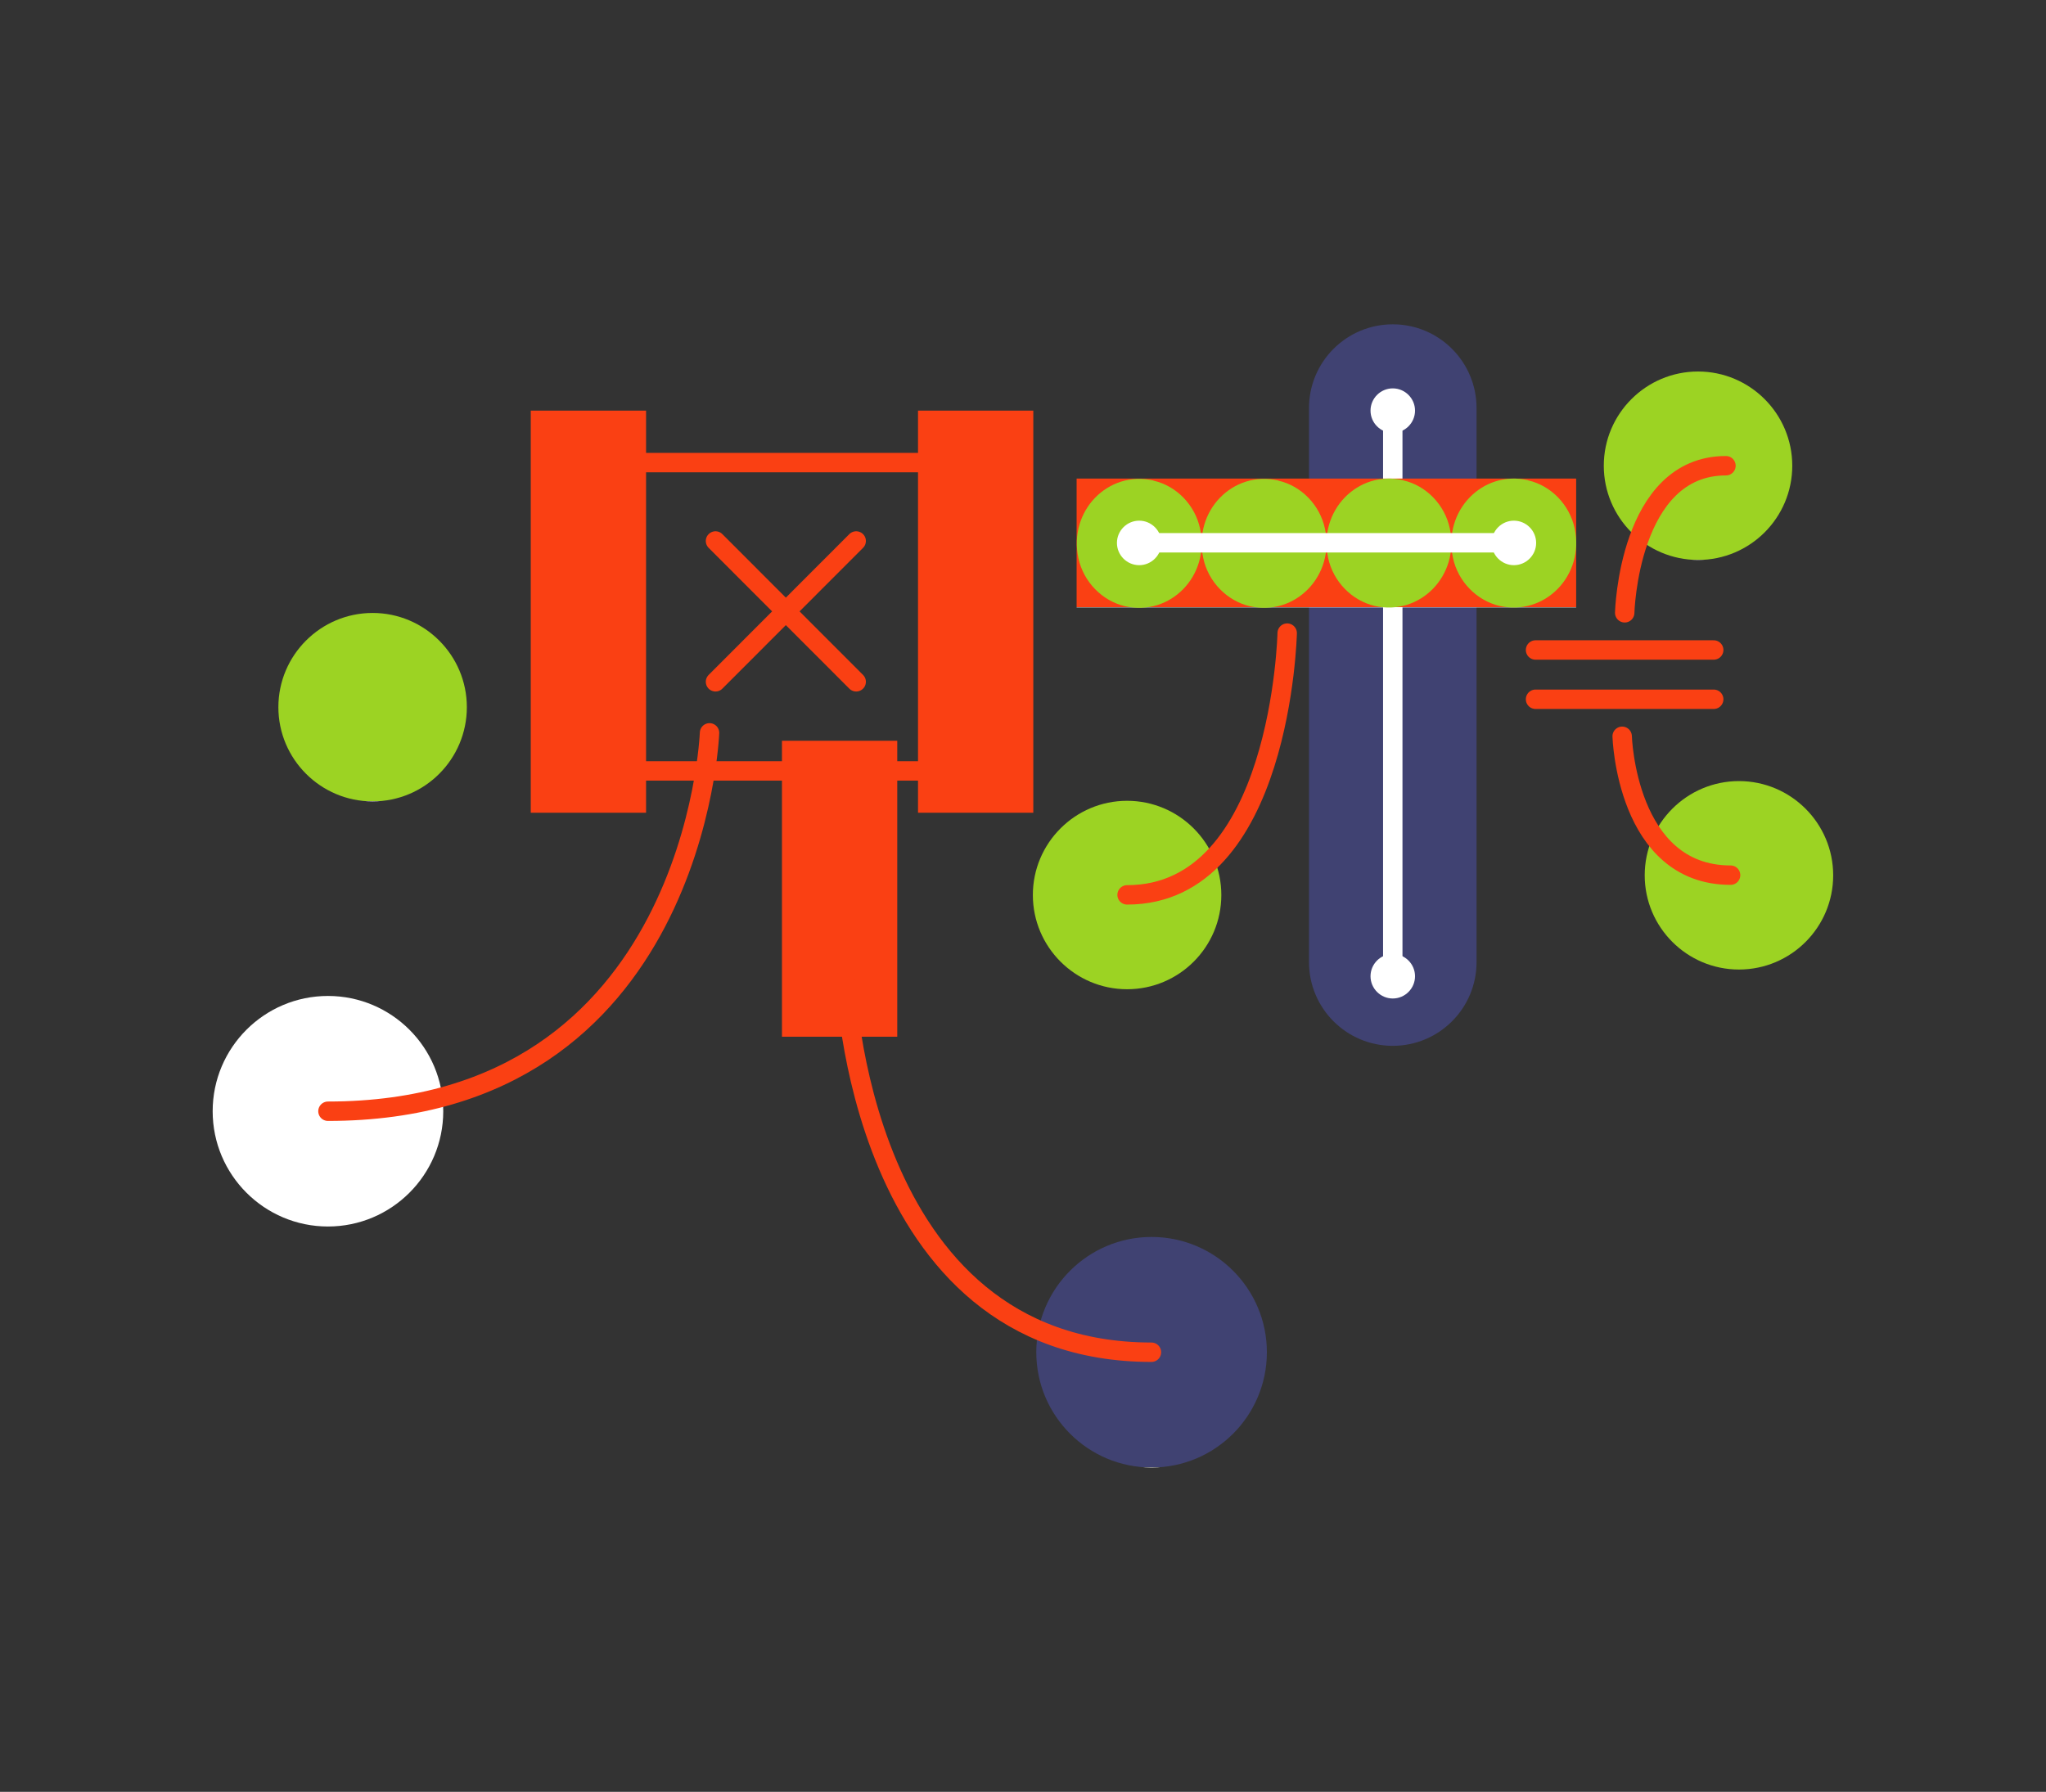 <?xml version="1.0" encoding="UTF-8"?>
<svg id="bot12" xmlns="http://www.w3.org/2000/svg" viewBox="0 0 137 120">
  <rect x="0" y="0" width="137" height="120" fill="#333333" stroke="none"/>
  <defs>
   <style>
      .stroke-width {
        stroke-width: 1.3px;
      }

      .stroke-color-1 {
        stroke: #fa4013;
      }

      .stroke-color-2 {
        stroke: #9cd323;
      }

      .stroke-color-3 {
        stroke:#404272;
      }

      .stroke-color-4 {
        stroke: #ffffff;
      }      
   </style>
    <linearGradient id="color-1" gradientTransform="rotate(90)">
      <stop offset="0%" stop-color="#fa4013" />
      <stop offset="100%" stop-color="#fa4013" />
      <stop offset="100%" stop-color="white" />
    </linearGradient>
    <linearGradient id="color-2" gradientTransform="rotate(90)">
      <stop offset="0%" stop-color="#9cd323" />
      <stop offset="100%" stop-color="#9cd323" />
      <stop offset="100%" stop-color="white" />
    </linearGradient>
    <linearGradient id="color-3" gradientTransform="rotate(90)">
      <stop offset="0%" stop-color="#404272" />
      <stop offset="100%" stop-color="#404272" />
      <stop offset="100%" stop-color="white" />
    </linearGradient>   
    <linearGradient id="color-4" gradientTransform="rotate(90)">
      <stop offset="0%" stop-color="#ffffff" />
      <stop offset="100%" stop-color="#ffffff" />
      <stop offset="100%" stop-color="white" />
    </linearGradient>  
  </defs>
  <path class="color-1" d="m69.19,27.5h-7.72v26.93h7.72v-26.93Z" fill="url(#color-1)"/>
  <path class="color-1" d="m60.08,49.61h-7.72v19.82h7.72v-19.82Z" fill="url(#color-1)"/>
  <path class="color-1" d="m43.26,27.5h-7.72v26.93h7.72v-26.93Z" fill="url(#color-1)"/>
  <path stroke-linejoin="round" stroke-linecap="round" class="stroke-width stroke-color-1" d="m65.3,30.98h-25.88" fill="none"/>
  <path stroke-linejoin="round" stroke-linecap="round" class="stroke-width stroke-color-1" d="m65.63,51.63h-26.54" fill="none"/>
  <path stroke-linejoin="round" stroke-linecap="round" class="stroke-width stroke-color-1" d="m47.91,36.23l9.42,9.43" fill="none"/>
  <path stroke-linejoin="round" stroke-linecap="round" class="stroke-width stroke-color-1" d="m57.33,36.23l-9.42,9.43" fill="none"/>
  <path class="color-3" d="m98.87,27.33c0-3.1-2.51-5.61-5.61-5.61s-5.61,2.51-5.61,5.61v37.1c0,3.1,2.51,5.61,5.61,5.61s5.61-2.51,5.61-5.61V27.33Z" fill="url(#color-3)"/>
  <path stroke-linejoin="round" stroke-linecap="round" class="stroke-width stroke-color-4" d="m93.26,27.9v37.48" fill="none"/>
  <path class="color-4" d="m93.26,66.87c.82,0,1.49-.67,1.49-1.49s-.67-1.49-1.49-1.49-1.49.67-1.49,1.49.67,1.49,1.49,1.49Z" fill="url(#color-4)"/>
  <path class="color-4" d="m93.26,28.99c.82,0,1.49-.67,1.49-1.49s-.67-1.49-1.49-1.49-1.49.67-1.49,1.49.67,1.49,1.49,1.49Z" fill="url(#color-4)"/>
  <path class="color-1" d="m72.09,32.05v8.63h33.45v-8.63h-33.45Z" fill="url(#color-1)"/>
  <path class="color-2" d="m93.96,32.16c-3.05-.7-5.71,2.05-5.03,5.2.34,1.59,1.59,2.86,3.12,3.22,3.05.69,5.7-2.05,5.03-5.19-.34-1.59-1.58-2.87-3.12-3.22h0Z" fill="url(#color-2)"/>
  <path class="color-2" d="m102.32,32.16c-3.05-.7-5.71,2.05-5.03,5.2.34,1.59,1.59,2.86,3.12,3.22,3.05.69,5.7-2.05,5.03-5.19-.34-1.59-1.58-2.87-3.12-3.22h0Z" fill="url(#color-2)"/>
  <path class="color-2" d="m85.6,32.18c-3.05-.7-5.71,2.05-5.03,5.2.34,1.59,1.59,2.86,3.12,3.22,3.05.69,5.7-2.05,5.03-5.19-.34-1.59-1.58-2.87-3.12-3.22h0Z" fill="url(#color-2)"/>
  <path class="color-2" d="m77.24,32.18c-3.05-.7-5.71,2.05-5.03,5.2.34,1.59,1.59,2.86,3.12,3.22,3.05.69,5.7-2.05,5.03-5.19-.34-1.59-1.58-2.87-3.12-3.22h0Z" fill="url(#color-2)"/>
  <path stroke-linejoin="round" stroke-linecap="round" class="stroke-width stroke-color-4" d="m76.28,36.35h25.88" fill="none"/>
  <path class="color-4" d="m76.28,37.85c.82,0,1.49-.67,1.49-1.49s-.67-1.49-1.49-1.49-1.49.67-1.49,1.49.67,1.49,1.49,1.49Z" fill="url(#color-4)"/>
  <path class="color-4" d="m101.37,37.85c.82,0,1.49-.67,1.49-1.49s-.67-1.49-1.49-1.49-1.49.67-1.49,1.49.67,1.49,1.49,1.49Z" fill="url(#color-4)"/>
  <path class="color-2" d="m24.95,53.67c3.49,0,6.31-2.83,6.31-6.31s-2.83-6.31-6.31-6.31-6.31,2.83-6.31,6.31,2.83,6.31,6.31,6.31Z" fill="url(#color-2)"/>
  <path class="color-2" d="m75.47,66.25c3.49,0,6.31-2.83,6.31-6.31s-2.83-6.31-6.31-6.31-6.31,2.83-6.31,6.31,2.83,6.31,6.31,6.31Z" fill="url(#color-2)"/>
  <path stroke-linejoin="round" stroke-linecap="round" class="stroke-width stroke-color-1" d="m86.19,42.4s-.39,17.53-10.72,17.53" fill="none"/>
  <path class="color-2" d="m77.11,98.28c4.26,0,7.72-3.46,7.72-7.72s-3.46-7.72-7.72-7.72-7.72,3.46-7.72,7.72,3.46,7.72,7.72,7.72Z" fill="url(#color-3)"/>
  <path class="color-2" d="m21.96,82.14c4.26,0,7.72-3.46,7.72-7.72s-3.46-7.72-7.72-7.72-7.72,3.46-7.72,7.72,3.46,7.72,7.72,7.72Z" fill="url(#color-4)"/>
  <path stroke-linejoin="round" stroke-linecap="round" class="stroke-width stroke-color-1" d="m56.61,65.51s.76,25.05,20.49,25.05" fill="none"/>
  <path stroke-linejoin="round" stroke-linecap="round" class="stroke-width stroke-color-1" d="m47.51,49.08s-.94,25.34-25.55,25.34" fill="none"/>
  <path stroke-linejoin="round" stroke-linecap="round" class="stroke-width stroke-color-1" d="m102.82,43.53h11.93" fill="none"/>
  <path stroke-linejoin="round" stroke-linecap="round" class="stroke-width stroke-color-1" d="m102.82,46.83h11.93" fill="none"/>
  <path class="color-2" d="m116.44,64.93c3.49,0,6.31-2.83,6.31-6.31s-2.83-6.31-6.31-6.31-6.31,2.83-6.31,6.31,2.83,6.31,6.31,6.31Z" fill="url(#color-2)"/>
  <path stroke-linejoin="round" stroke-linecap="round" class="stroke-width stroke-color-1" d="m108.62,49.31s.27,9.3,7.26,9.3" fill="none"/>
  <path class="color-2" d="m113.7,37.5c3.49,0,6.31-2.83,6.31-6.31s-2.83-6.31-6.31-6.31-6.31,2.83-6.31,6.31,2.83,6.31,6.31,6.31Z" fill="url(#color-2)"/>
  <path stroke-linejoin="round" stroke-linecap="round" class="stroke-width stroke-color-1" d="m108.79,41.04s.25-9.85,6.78-9.85" fill="none"/>
</svg>